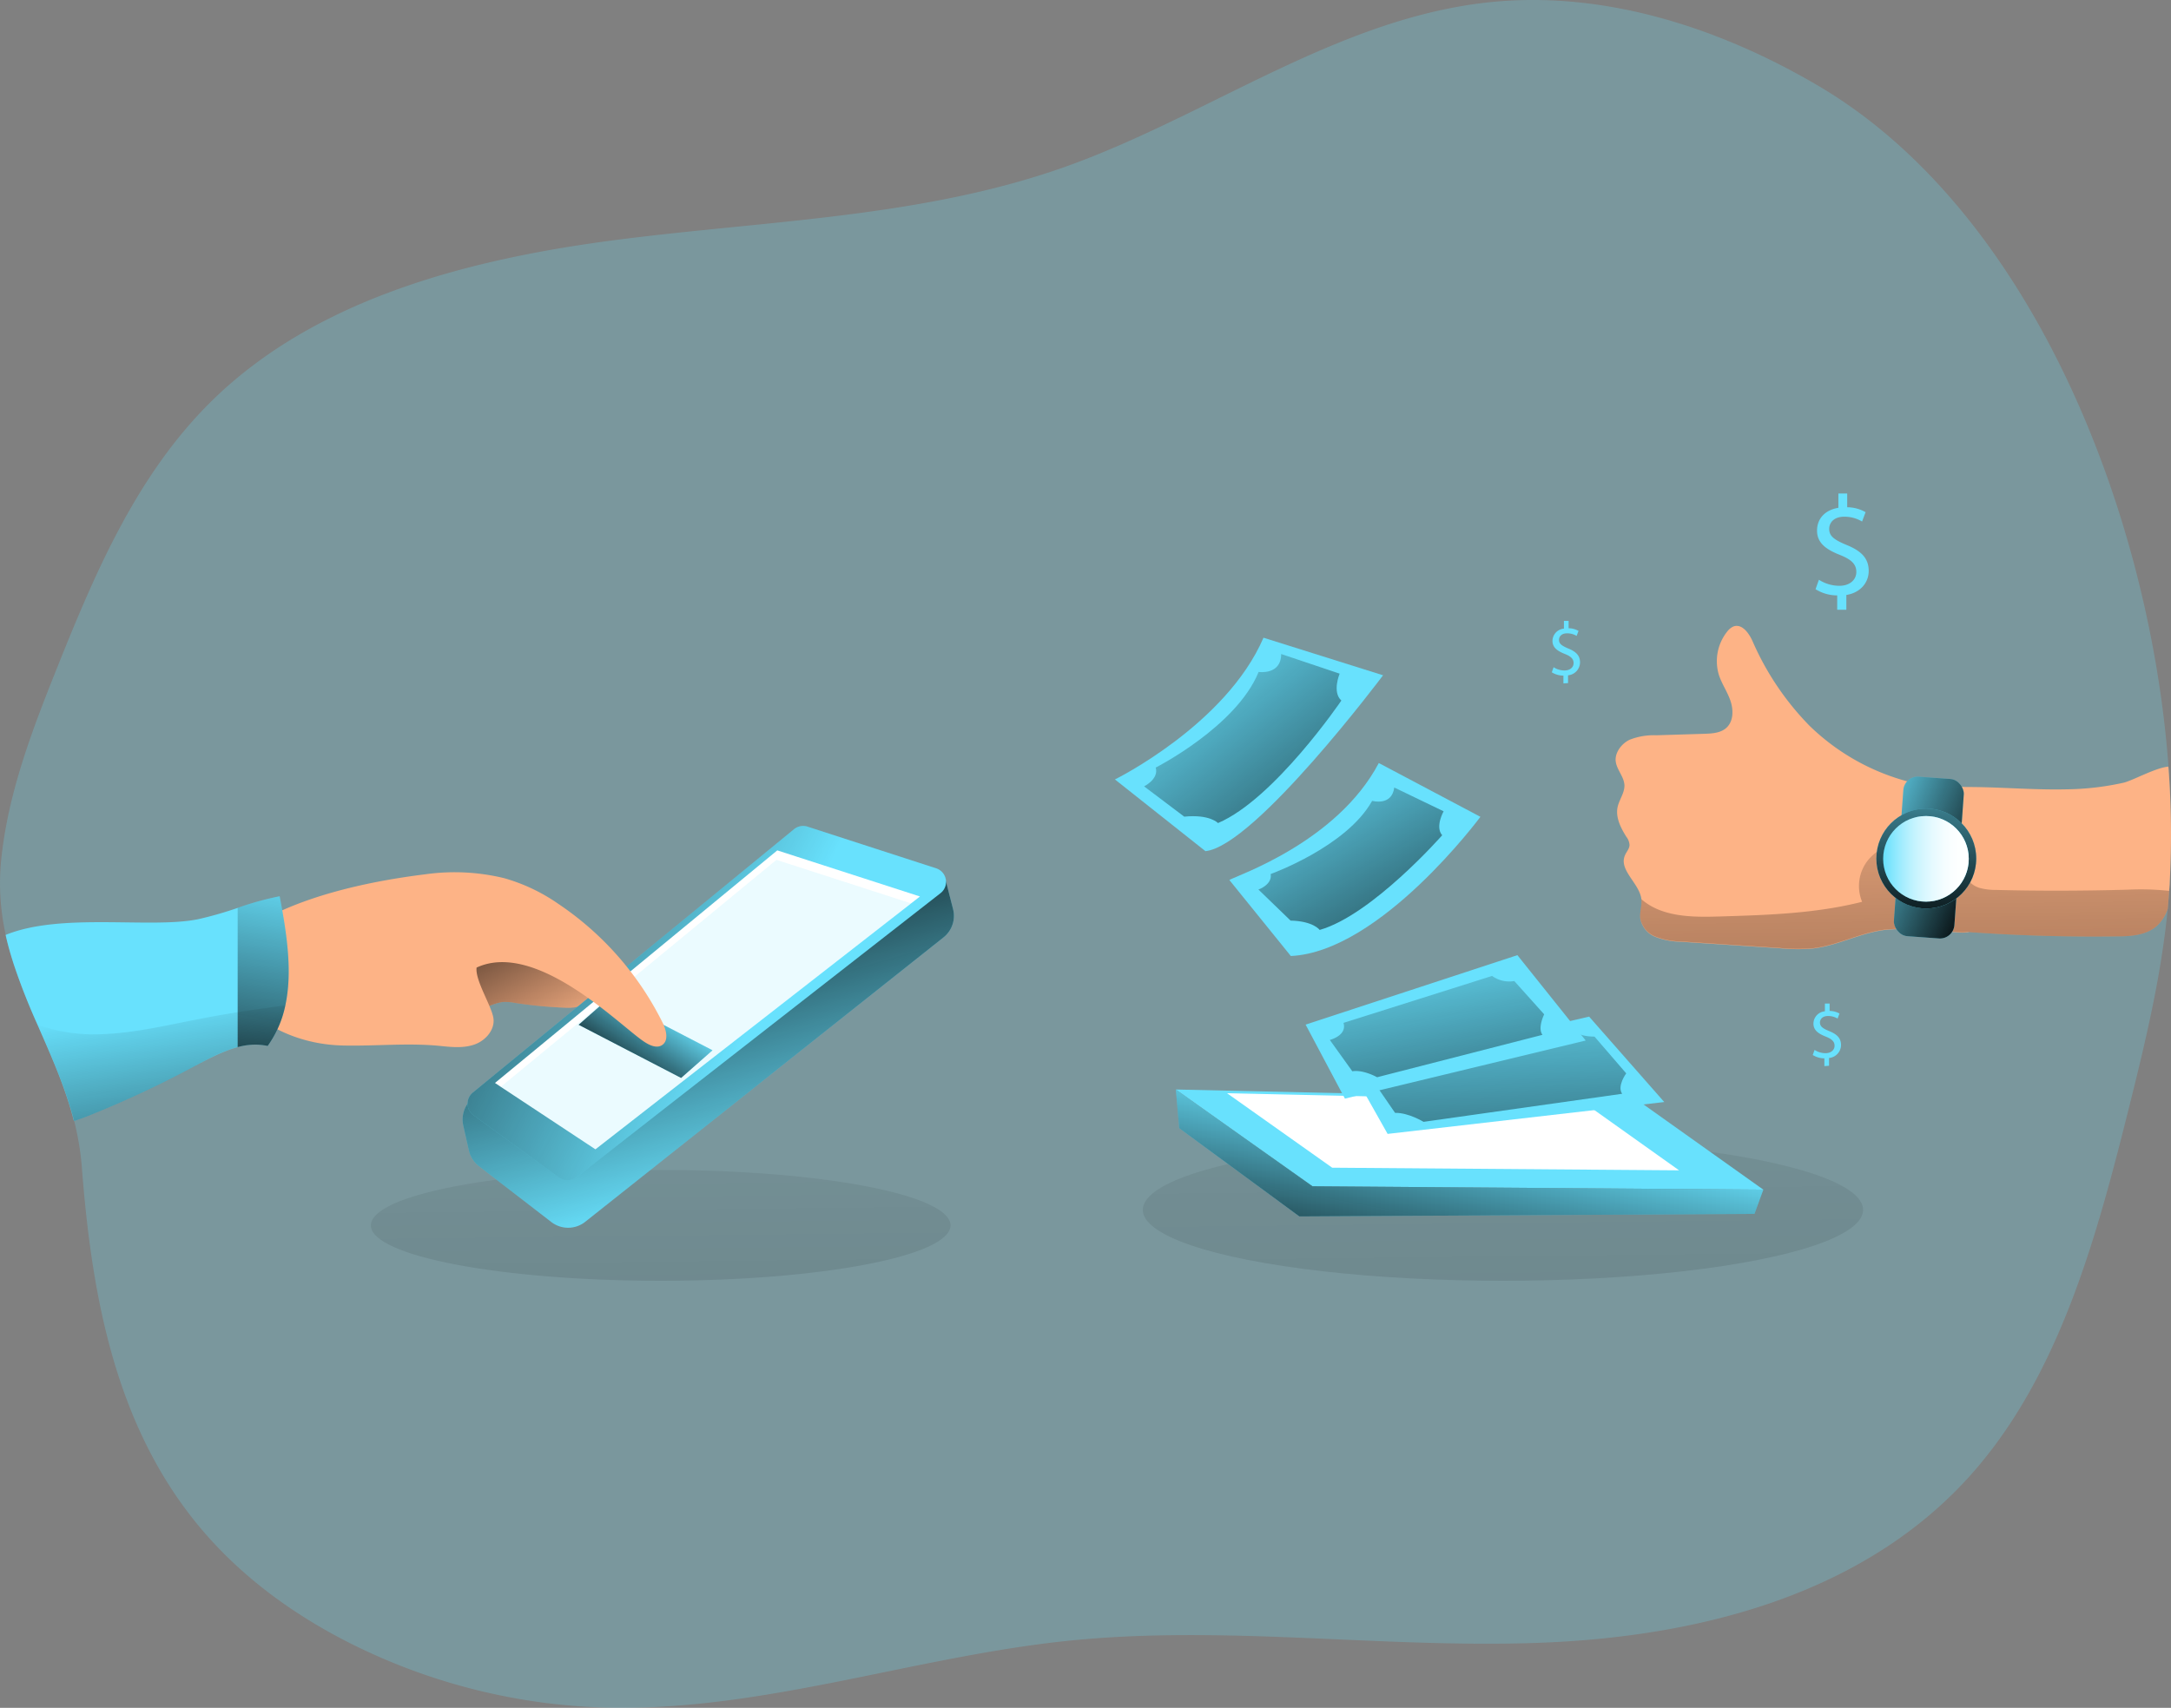 <svg xmlns="http://www.w3.org/2000/svg" xmlns:xlink="http://www.w3.org/1999/xlink" viewBox="0 0 559.39 440.09"><rect x="0" y="0" width="559.39" height="440.09" fill="#808080" stroke="none"/><defs><linearGradient id="a" x1="169.54" y1="253.24" x2="172.14" y2="486.54" gradientUnits="userSpaceOnUse"><stop offset="0" stop-color="#010101" stop-opacity="0"/><stop offset=".95" stop-color="#010101"/></linearGradient><linearGradient id="b" x1="386.37" y1="231.74" x2="389.7" y2="530.35" xlink:href="#a"/><linearGradient id="c" x1="137.23" y1="292.41" x2="110.38" y2="242.25" xlink:href="#a"/><linearGradient id="d" x1="374.99" y1="286.5" x2="394.37" y2="392.54" gradientTransform="matrix(1.18 .12 -.1 .99 -25.11 -63.12)" xlink:href="#a"/><linearGradient id="e" x1="198.1" y1="324.04" x2="170.53" y2="228.98" xlink:href="#a"/><linearGradient id="f" x1="196.64" y1="282.24" x2="67.56" y2="218.87" xlink:href="#a"/><linearGradient id="g" x1="171.34" y1="259.7" x2="157.55" y2="280.83" xlink:href="#a"/><linearGradient id="h" x1="379.85" y1="287.35" x2="368.85" y2="345.43" xlink:href="#a"/><linearGradient id="i" x1="493.19" y1="202.66" x2="496.12" y2="433.25" xlink:href="#a"/><linearGradient id="j" x1="44.15" y1="276.58" x2="57.8" y2="363.71" xlink:href="#a"/><linearGradient id="k" x1="304.3" y1="182.78" x2="375.15" y2="271.67" xlink:href="#a"/><linearGradient id="l" x1="334.99" y1="209.78" x2="387.35" y2="298.67" xlink:href="#a"/><linearGradient id="m" x1="368.61" y1="257.21" x2="386.63" y2="355.83" xlink:href="#a"/><linearGradient id="n" x1="74.73" y1="241.91" x2="59.47" y2="322.48" xlink:href="#a"/><linearGradient id="o" x1="480.33" y1="231.16" x2="517.29" y2="246.12" gradientTransform="rotate(-4.12 499.988 239.153)" xlink:href="#a"/><linearGradient id="p" x1="496.34" y1="180.85" x2="496.34" y2="245.54" xlink:href="#a"/><linearGradient id="q" x1="485.23" y1="221.31" x2="507.28" y2="221.31" gradientUnits="userSpaceOnUse"><stop offset="0" stop-color="#fff" stop-opacity="0"/><stop offset=".13" stop-color="#fff" stop-opacity=".23"/><stop offset=".23" stop-color="#fff" stop-opacity=".41"/><stop offset=".35" stop-color="#fff" stop-opacity=".59"/><stop offset=".48" stop-color="#fff" stop-opacity=".74"/><stop offset=".6" stop-color="#fff" stop-opacity=".85"/><stop offset=".72" stop-color="#fff" stop-opacity=".93"/><stop offset=".84" stop-color="#fff" stop-opacity=".98"/><stop offset=".95" stop-color="#fff"/></linearGradient></defs><path d="M559.07 227.13q-.2 3.57-.53 7.1c-1.69 17.57-5.88 34.82-10.16 51.92-8.51 34-18.23 69.42-41.39 94.81-27.91 30.54-70.46 40.95-110.72 42.38s-80.67-4.65-120.78-.56c-40.64 4.16-80.37 18.72-121.16 17.19a156.22 156.22 0 01-58.42-13.81c-18.35-8.31-35.42-20.31-47.76-36.83-19.26-25.63-24.7-57.79-27.07-88.65a68.66 68.66 0 00-1.32-9c-.18-.94-.4-1.87-.65-2.81-3.69-14.35-11.14-26.76-15.57-40.48-.78-2.44-1.5-4.91-2.06-7.47a60.93 60.93 0 01-1.22-18.85c1.66-17.35 8-33.88 14.5-50.11 2.88-7.22 5.85-14.47 9.07-21.6 7.78-17.19 17.1-33.6 30.6-46.92 27.07-26.69 67-36.85 105.25-41.73s77.74-5.72 114.06-18.47c37.6-13.22 71.14-38.92 111-42.76 29.13-2.78 58.36 6.75 83.4 21.41 55.32 32.29 85.83 110.47 90.61 175.7a229.24 229.24 0 01.32 29.54z" fill="#68e1fd" opacity=".24" style="isolation:isolate"/><ellipse cx="170.24" cy="315.76" rx="74.68" ry="14.28" opacity=".26" fill="url(#a)"/><ellipse cx="387.26" cy="311.76" rx="92.8" ry="18.28" opacity=".26" fill="url(#b)"/><path d="M145.91 259.69a116.37 116.37 0 01-13.18-1.25 12.65 12.65 0 00-3.36-.22 14.21 14.21 0 00-4 1.37 41 41 0 01-24.28 2.62c-1.56-.31-3.25-.82-4.08-2.17a5.84 5.84 0 01-.67-2.36 38.87 38.87 0 01-.17-7.85 10.48 10.48 0 011-4.25 8.3 8.3 0 013.47-3.14c5.23-2.8 11.54-2 17.47-1.82 7 .25 14.25-.35 21 1.57 4.8 1.35 9.52 4.33 12.09 8.71 3.08 5.14.77 9.03-5.29 8.79z" fill="#fdb386"/><path d="M148.94 277.84a116.37 116.37 0 01-13.18-1.25 12.65 12.65 0 00-3.36-.22 14.21 14.21 0 00-4 1.37 41 41 0 01-24.28 2.62c-1.56-.31-3.25-.82-4.08-2.17a5.84 5.84 0 01-.67-2.36 38.87 38.87 0 01-.17-7.85 10.48 10.48 0 011-4.25 8.3 8.3 0 013.47-3.14c5.23-2.8 11.54-2 17.47-1.82 7 .25 14.25-.35 21 1.57 4.8 1.35 9.52 4.33 12.09 8.71 3.08 5.14.77 9.03-5.29 8.79z" transform="translate(-3.03 -18.15)" fill="url(#c)"/><path fill="#68e1fd" d="M302.97 280.75l35.2 24.93 116.18.88-32.57-23.17-118.81-2.64z"/><path fill="#fff" d="M316.17 281.71l27.09 19.19 89.38.68-25.06-17.83-91.41-2.04z"/><path d="M287.28 200.85s28.6-14.08 38.28-36.52l30.81 9.68s-33 44-45.77 45.32zM316.76 226.76c1.76-1.1 27.72-9.68 38.51-30.14l26.18 13.86s-25.74 34.77-48.85 35.87zM409.46 261.97l19.36 22.01-71.28 8.21-9.1-16.14 61.02-14.08z" fill="#68e1fd"/><path d="M361.09 292.19l46.2-8.92s2.15 2 6.59 2l8.17 9.47S419.62 298 421 300l-51.17 7.23s-3.93-2.4-7.34-2.31l-6-8.73s5.43-.59 4.6-4z" transform="translate(-3.03 -18.15)" fill="url(#d)"/><path d="M245.53 234.12l-1.89-7.39c-1.19-4.26-4.46-.55-8.44 1.37l-112 54a7.1 7.1 0 00-3.83 7.94l1.44 6.39a7.05 7.05 0 002.58 4.05l18.67 14.42a7.09 7.09 0 008.73-.06l92.31-73.28a7.08 7.08 0 002.43-7.44z" fill="#68e1fd"/><path d="M248.56 252.27l-1.89-7.39c-1.19-4.26-4.46-.55-8.44 1.37l-112 54a7.1 7.1 0 00-3.83 7.94l1.44 6.39a7.05 7.05 0 002.58 4.05l18.67 14.42a7.09 7.09 0 008.73-.06l92.31-73.28a7.08 7.08 0 002.43-7.44z" transform="translate(-3.03 -18.15)" fill="url(#e)"/><path d="M121.83 281.54l82.77-67.88a3.69 3.69 0 013.47-.65l33.15 10.74a3.68 3.68 0 011.13 6.4l-93.85 73.24a3.68 3.68 0 01-4.43.07l-22.1-16.1a3.69 3.69 0 01-.14-5.82z" fill="#68e1fd"/><path d="M124.86 299.69l82.77-67.88a3.69 3.69 0 013.47-.65l33.15 10.74a3.68 3.68 0 011.13 6.4l-93.85 73.24a3.68 3.68 0 01-4.43.07l-22.1-16.1a3.69 3.69 0 01-.14-5.82z" transform="translate(-3.03 -18.15)" fill="url(#f)"/><path fill="#fff" d="M237.04 231.01l-2.28 1.78-81.34 63.37-24.38-16.1-1.5-1 72.74-59.93 36.76 11.88z"/><path fill="#68e1fd" opacity=".13" d="M234.76 232.79l-81.34 63.37-24.38-16.1 71.02-58.49 34.7 11.22z"/><path fill="#68e1fd" d="M175.5 277.77l-26.41-13.7 8.1-7.12 26.41 13.69-8.1 7.13z"/><path fill="url(#g)" d="M175.5 277.77l-26.41-13.7 8.1-7.12 26.41 13.69-8.1 7.13z"/><path fill="#68e1fd" d="M303.85 290.72l-.88-9.97 35.2 24.93 116.18.88-2.28 6.24-117.27.66-30.95-22.74z"/><path fill="url(#h)" d="M303.85 290.72l-.88-9.97 35.2 24.93 116.18.88-2.28 6.24-117.27.66-30.95-22.74z"/><path d="M510.62 217.04c-.13 3.94-.35 7.87-.6 11.81-.12 2.25-.28 4.47-.47 6.72-.12 1.66-.43 3.6-1.87 4.38a2.75 2.75 0 01-.63.25 7.87 7.87 0 01-2.12.09l-9.79-.65a48.77 48.77 0 00-9.59 0c-6.32.81-12.13 4.06-18.44 4.78a46.93 46.93 0 01-8.38-.06l-25.67-1.69a18.68 18.68 0 01-6.43-1.22 6.29 6.29 0 01-4-4.84c-.16-1.54.43-3.07.31-4.63a.42.42 0 000-.19c-.44-4.16-5.91-7.53-4.25-11.38.37-.9 1.15-1.68 1.18-2.65a3.81 3.81 0 00-.84-2.16c-1.44-2.31-2.81-5-2.22-7.69.44-1.91 1.81-3.63 1.75-5.56-.09-2.22-2-4-2.25-6.19s1.47-4.53 3.59-5.54a17 17 0 016.88-1.15l12.32-.38c2-.06 4.28-.18 5.78-1.59 1.81-1.69 1.78-4.6 1-6.91s-2.25-4.38-3-6.72a12.24 12.24 0 012.19-11.16 4 4 0 011.59-1.28c2.22-.81 4.07 1.81 5 4a72.34 72.34 0 0014.63 21.63 57.53 57.53 0 0028.13 15c3.09.68 7.59.25 11.16.75a9.42 9.42 0 013 .84c4.1 2.01 2.16 9.79 2.04 13.39z" fill="#fdb386"/><path d="M559.07 227.13c0 .82-.1 1.63-.16 2.44-.09 1.56-.22 3.13-.37 4.66a11.15 11.15 0 01-2.47 4.06c-2.82 2.75-7 3-10.79 3q-18.19.24-36.38-1c-.63 0-1.25-.1-1.85-.16a9.83 9.83 0 01-4.65-1.56c-2.91-2.1-3.69-6.16-4.22-9.82-1.07-7.06-2.13-14.38-.44-21.32a7.85 7.85 0 01.72-2.09 4.35 4.35 0 011.31-1.69 6.27 6.27 0 013.53-.84h2.35c8.87-.1 17.75.78 26.63.59a71.71 71.71 0 0014.82-1.69c2.37-.53 8.34-3.91 11.62-4.16a229.24 229.24 0 01.35 29.58z" fill="#fdb386"/><path d="M561.94 247.72c-.09 1.56-.22 3.13-.37 4.66a11.15 11.15 0 01-2.47 4.06c-2.82 2.75-7 3-10.79 3q-18.19.24-36.38-1c-.63 0-1.25-.1-1.85-.16a7.87 7.87 0 01-2.12.09l-9.79-.65a48.77 48.77 0 00-9.59 0c-6.32.81-12.13 4.06-18.44 4.78a46.93 46.93 0 01-8.38-.06l-25.67-1.69a18.68 18.68 0 01-6.43-1.22 6.29 6.29 0 01-4-4.84c-.16-1.54.43-3.07.31-4.63a.42.42 0 000-.19c5.31 4.63 13.09 4.66 20.19 4.44 12.32-.37 24.73-.75 36.67-3.78a10.66 10.66 0 011.75-11c1.12-1.28 2.56-2.25 3.78-3.43 2.59-2.57 4.06-6 6.44-8.82a10.28 10.28 0 016.69-3.78 5.84 5.84 0 012.9.53c3.76 1.81 4.13 6.94 3.91 11.1s-.09 9.19 3.53 11.28a5.93 5.93 0 001.22.53 15.43 15.43 0 004.19.53c11.35.29 22.7.25 34.07-.06a67.22 67.22 0 0110.63.31z" transform="translate(-3.03 -18.15)" fill="url(#i)"/><path d="M109.61 225.29a54.11 54.11 0 0120.29 1 46.57 46.57 0 0113.87 6.56 79.46 79.46 0 0127 30.76c.91 1.86 1.57 4.5-.14 5.67-1.47 1-3.42 0-4.88-1-6.37-4.36-27.69-26-42.95-18.95-.42 3.28 3.82 9.77 4.33 13 .45 2.93-1.9 5.7-4.67 6.75s-5.83.78-8.77.47c-8.44-.88-16.85.06-25.34-.14-19.82-.45-32.15-14.72-31-22.16 1.05-6.15 16.62-17.55 52.26-21.96z" fill="#fdb386"/><path fill="#68e1fd" d="M336.41 264.03l54.57-17.9 17.6 22-62.04 14.97-10.13-19.07zM73.53 259.05a27.49 27.49 0 01-4.56 10.47 16.18 16.18 0 00-7.73.31c-3.78 1-7.5 3-11 4.85a266.91 266.91 0 01-26.07 12.28c-1.65.69-3.37 1.35-5.12 1.91-2.22-8.75-5.88-16.76-9.38-24.79a165.18 165.18 0 01-6.16-15.69c-.78-2.44-1.5-4.91-2.06-7.47 14.31-5.88 37.52-1.53 49.67-4.07a94.11 94.11 0 0010.12-2.9 76.29 76.29 0 0110.82-3c1.75 9.19 3.38 19.22 1.47 28.1z"/><path d="M76.56 277.2A27.49 27.49 0 0172 287.67c-6.47-1.44-12.88 2-18.7 5.16a266.91 266.91 0 01-26.07 12.28c-1.65.69-3.37 1.35-5.12 1.91-2.22-8.75-5.88-16.76-9.38-24.79A43.9 43.9 0 0030 284.61c8.44-.38 16.69-2.44 25-4 7.15-1.41 14.37-2.41 21.56-3.41z" transform="translate(-3.03 -18.15)" fill="url(#j)"/><path d="M333.14 186.68l15.07 5.06s-2 4.73.44 6.93c0 0-17.27 25.41-31.79 31.57 0 0-2.09-2.31-8.69-1.65l-10.35-7.81s3.86-1.87 3-4.84c0 0 20.79-10.56 26.51-24.64-.02 0 5.81.88 5.81-4.62z" transform="translate(-3.03 -18.15)" fill="url(#k)"/><path d="M362.28 221.08l12.72 6.13s-2.27 4-.37 6.17c0 0-18.06 20.56-31.57 24.4 0 0-1.6-2.27-7.5-2.41l-8.28-8s3.61-1.23 3.16-4c0 0 19.53-7 26.14-18.85.04 0 5.09 1.42 5.7-3.44z" transform="translate(-3.03 -18.15)" fill="url(#l)"/><path d="M349.2 281.73l38.29-12.1a7.55 7.55 0 005.72 1.32l7.7 8.58s-1.76 3.52-.44 5.28l-42.61 10.93s-3.52-2-6.39-1.54l-5.79-8.07s4.51-1.13 3.52-4.4z" transform="translate(-3.03 -18.15)" fill="url(#m)"/><path d="M76.56 277.2A27.49 27.49 0 0172 287.67a16.18 16.18 0 00-7.73.31V252.1a76.29 76.29 0 0110.82-3c1.75 9.19 3.38 19.22 1.47 28.1z" transform="translate(-3.03 -18.15)" fill="url(#n)"/><rect x="492.22" y="218.53" width="15.62" height="41.2" rx="3.72" transform="rotate(4.12 750.715 187.903)" fill="#68e1fd"/><rect x="492.22" y="218.53" width="15.62" height="41.2" rx="3.72" transform="rotate(4.12 750.715 187.903)" fill="url(#o)"/><circle cx="496.34" cy="221.23" r="12.87" fill="#68e1fd"/><circle cx="496.34" cy="221.23" r="12.87" fill="url(#p)"/><circle cx="496.25" cy="221.31" r="11.03" fill="#68e1fd"/><circle cx="496.25" cy="221.31" r="11.03" fill="url(#q)"/><path d="M473.38 157.12v-3.69a10.55 10.55 0 01-5.58-1.6l.87-2.44a9.79 9.79 0 005.3 1.56c2.59 0 4.34-1.49 4.34-3.57s-1.43-3.25-4.12-4.34c-3.73-1.46-6-3.14-6-6.31s2.15-5.33 5.5-5.88v-3.68h2.27v3.54a9.7 9.7 0 014.74 1.27l-.91 2.41a8.81 8.81 0 00-4.6-1.24c-2.81 0-3.87 1.68-3.87 3.14 0 1.9 1.35 2.84 4.53 4.16 3.75 1.53 5.65 3.43 5.65 6.67 0 2.89-2 5.58-5.76 6.2v3.8zM402.84 176.1v-2a5.68 5.68 0 01-3-.86l.47-1.31a5.2 5.2 0 002.82.84c1.39 0 2.33-.8 2.33-1.91s-.77-1.75-2.22-2.33c-2-.79-3.22-1.69-3.22-3.39a3.21 3.21 0 012.95-3.15v-2h1.21v1.9a5.27 5.27 0 012.55.69l-.49 1.29a4.66 4.66 0 00-2.47-.67c-1.5 0-2.07.9-2.07 1.69 0 1 .72 1.52 2.42 2.23 2 .82 3 1.84 3 3.58a3.4 3.4 0 01-3.09 3.32v2zM470.08 274.72v-2a5.72 5.72 0 01-3-.86l.47-1.31a5.22 5.22 0 002.82.84c1.39 0 2.33-.8 2.33-1.92s-.77-1.74-2.21-2.33c-2-.78-3.23-1.68-3.23-3.38a3.21 3.21 0 012.95-3.16v-2h1.22v1.9a5.27 5.27 0 012.54.68l-.49 1.29a4.77 4.77 0 00-2.46-.66c-1.51 0-2.08.9-2.08 1.68 0 1 .72 1.53 2.43 2.23 2 .82 3 1.84 3 3.58a3.4 3.4 0 01-3.09 3.33v2z" fill="#68e1fd"/></svg>